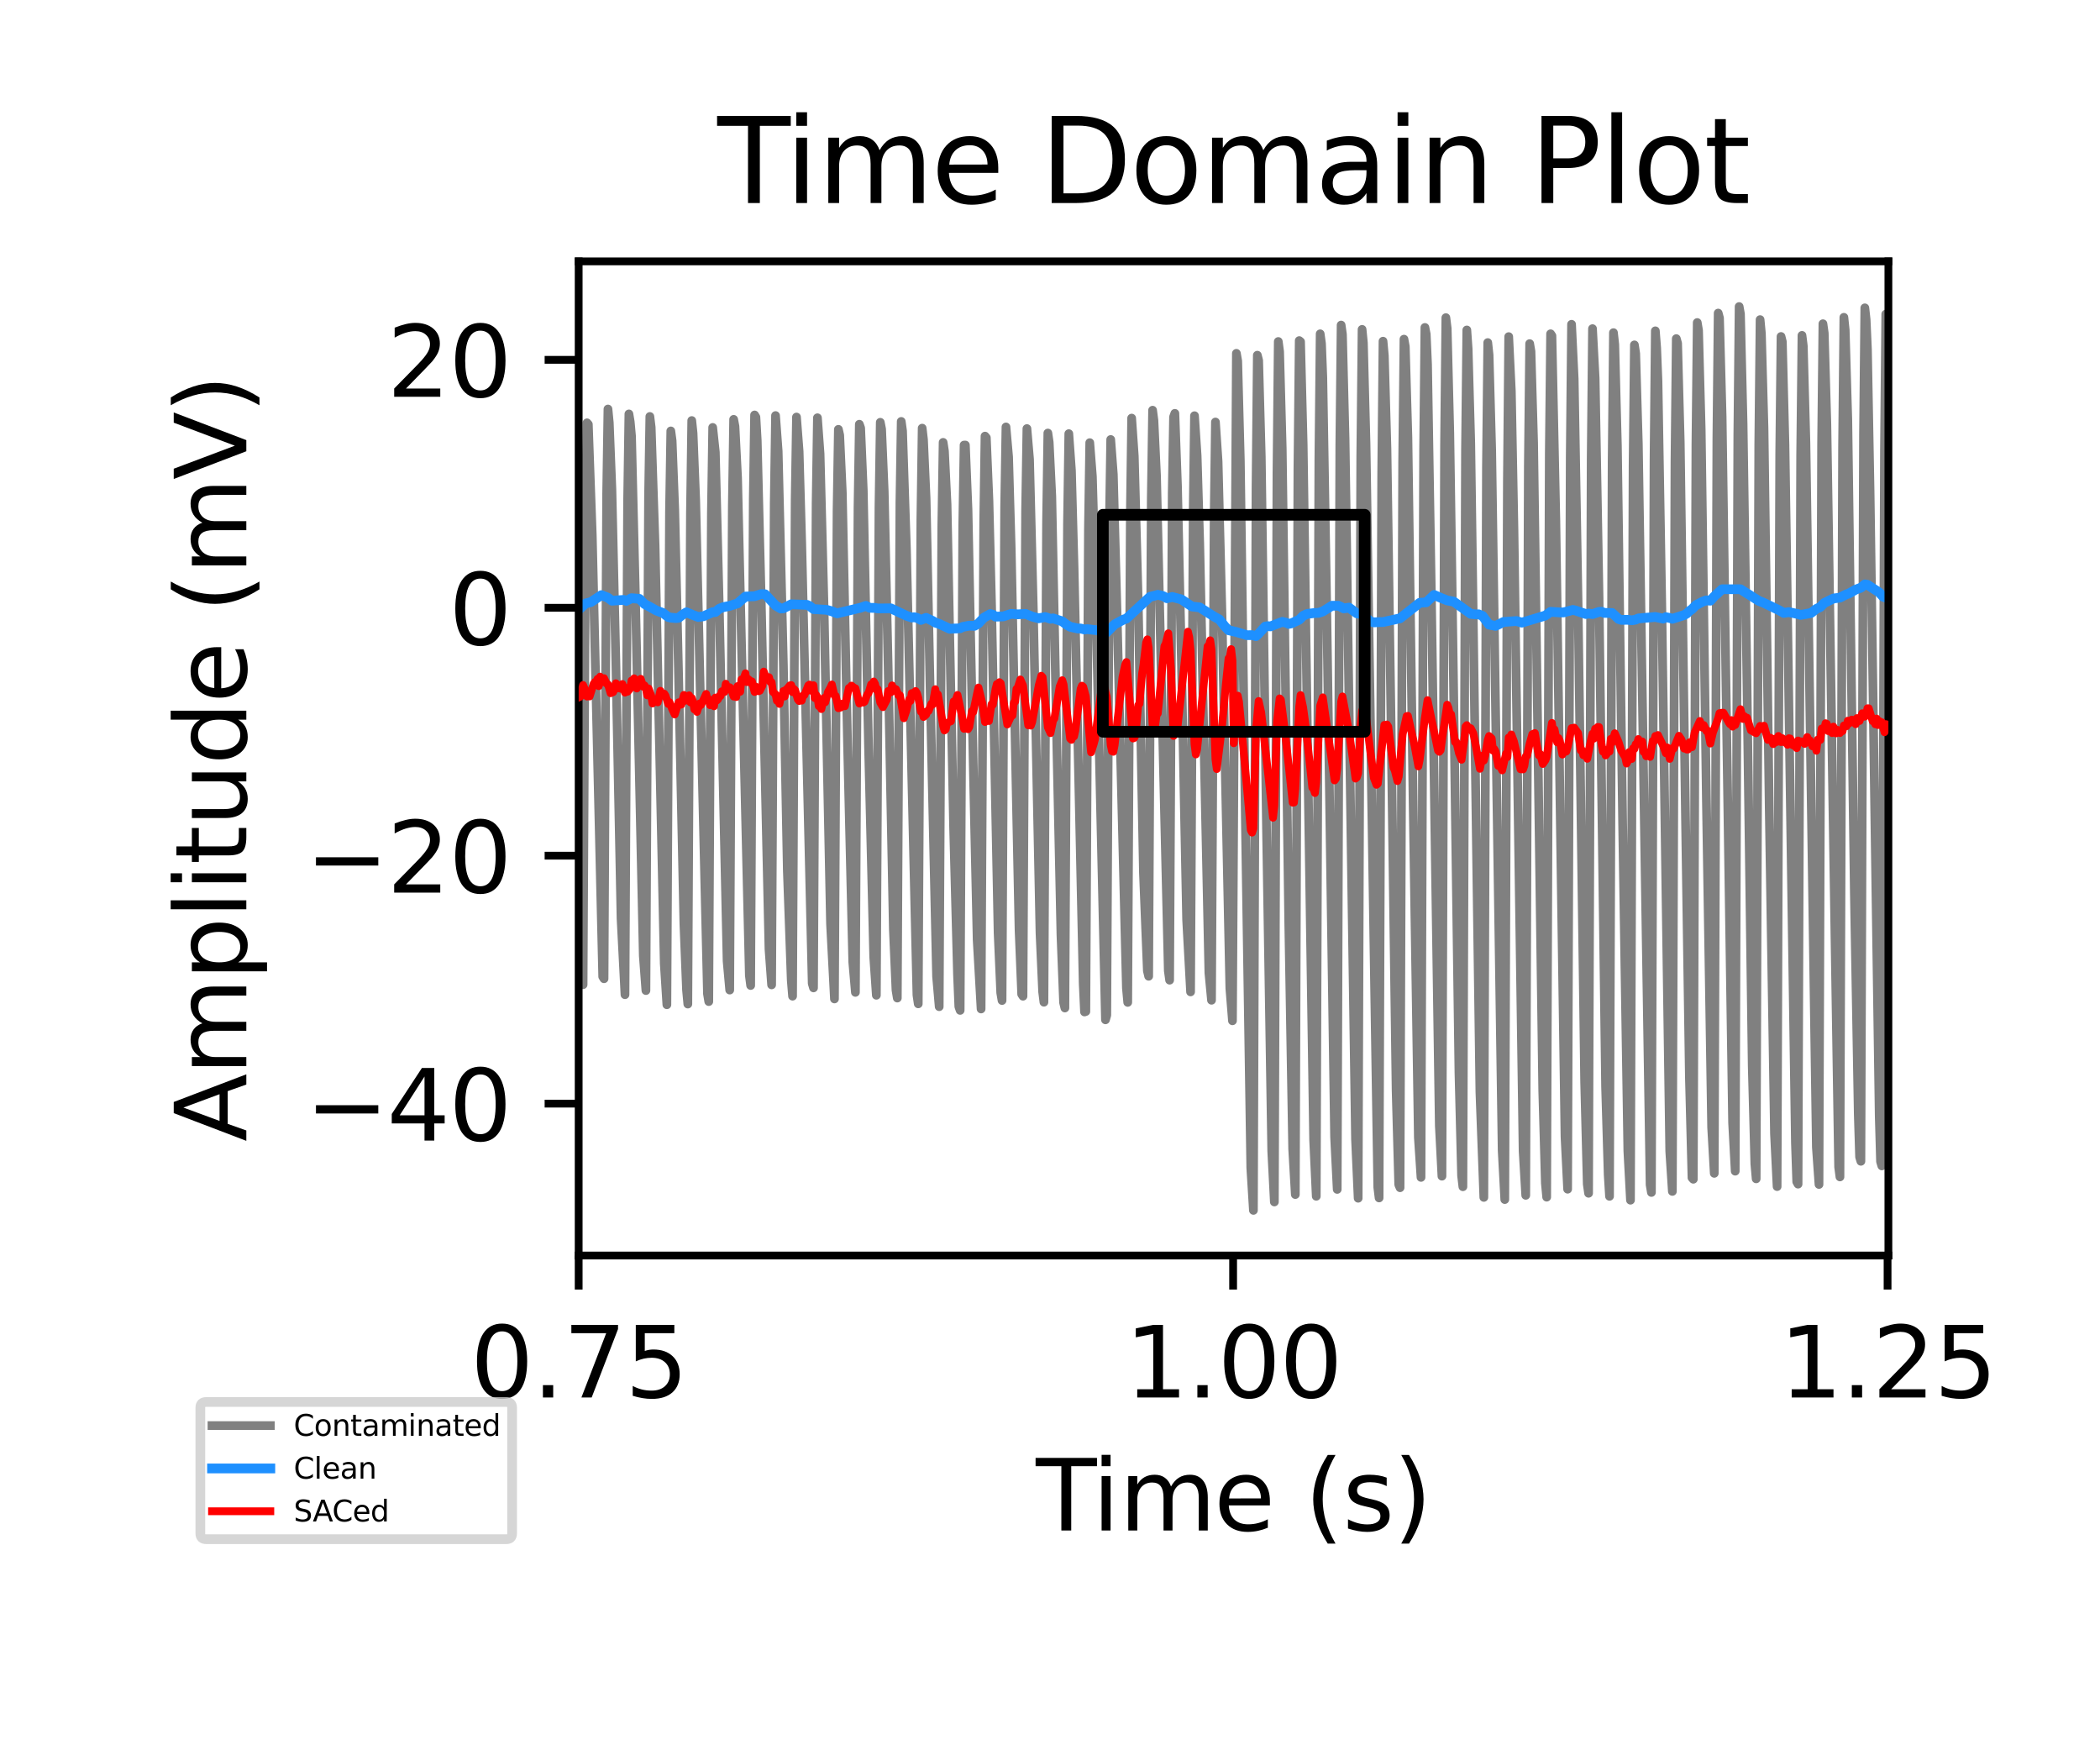 <?xml version="1.0" encoding="utf-8" standalone="no"?>
<!DOCTYPE svg PUBLIC "-//W3C//DTD SVG 1.1//EN"
  "http://www.w3.org/Graphics/SVG/1.1/DTD/svg11.dtd">
<svg xmlns:xlink="http://www.w3.org/1999/xlink" width="216pt" height="180pt" viewBox="0 0 216 180" xmlns="http://www.w3.org/2000/svg" version="1.1">
 <defs>
  <style type="text/css">*{stroke-linejoin: round; stroke-linecap: butt}</style>
 </defs>
 <g id="figure_1">
  <g id="patch_1">
   <path d="M 0 180 
L 216 180 
L 216 0 
L 0 0 
z
" style="fill: #ffffff"/>
  </g>
  <g id="axes_1">
   <g id="patch_2">
    <path d="M 59.52 129.12 
L 194.235 129.12 
L 194.235 26.88 
L 59.52 26.88 
z
" style="fill: #ffffff"/>
   </g>
   <g id="line2d_1">
    <path d="M 59.57 95.345 
L 59.84 101.124 
L 59.974 101.266 
L 60.244 51.905 
L 60.378 43.484 
L 60.513 43.638 
L 60.917 55.003 
L 61.994 100.435 
L 62.129 100.654 
L 62.398 50.832 
L 62.533 42.066 
L 62.668 43.471 
L 62.937 50.304 
L 63.341 67.875 
L 63.88 94.469 
L 64.284 102.293 
L 64.553 51.667 
L 64.688 42.571 
L 64.822 43.376 
L 64.957 44.864 
L 65.361 61.525 
L 66.169 98.293 
L 66.438 101.868 
L 66.708 51.167 
L 66.842 42.831 
L 66.977 43.933 
L 67.381 56.147 
L 68.324 99.086 
L 68.593 103.326 
L 68.862 52.649 
L 68.997 44.319 
L 69.132 45.336 
L 69.401 52.365 
L 69.805 69.809 
L 70.344 95.005 
L 70.613 101.808 
L 70.748 103.257 
L 71.017 52.812 
L 71.152 43.25 
L 71.286 44.543 
L 71.556 51.395 
L 72.768 102.199 
L 72.902 103.001 
L 73.172 52.809 
L 73.306 43.96 
L 73.576 46.505 
L 73.98 62.364 
L 74.788 98.835 
L 75.057 101.817 
L 75.326 52.027 
L 75.461 43.128 
L 75.596 43.844 
L 75.865 49.146 
L 77.077 100.323 
L 77.211 101.348 
L 77.481 51.224 
L 77.615 42.677 
L 77.75 42.899 
L 77.885 45.283 
L 78.289 61.499 
L 79.097 97.608 
L 79.366 101.283 
L 79.635 51.732 
L 79.77 42.738 
L 80.039 46.402 
L 80.578 68.452 
L 80.982 89.459 
L 81.386 100.804 
L 81.521 102.446 
L 81.79 51.349 
L 81.925 42.889 
L 82.194 46.414 
L 82.463 55.936 
L 83.541 101.136 
L 83.675 101.594 
L 83.945 51.71 
L 84.079 42.965 
L 84.349 46.657 
L 84.753 62.272 
L 85.426 95.001 
L 85.83 102.731 
L 86.099 52.496 
L 86.234 44.155 
L 86.369 44.753 
L 86.638 50.661 
L 87.177 76.528 
L 87.715 98.948 
L 87.985 102.054 
L 88.254 52.168 
L 88.389 43.631 
L 88.523 44.015 
L 88.793 50.408 
L 89.331 76.55 
L 89.87 98.424 
L 90.139 102.352 
L 90.409 52.135 
L 90.543 43.431 
L 90.678 44.131 
L 90.947 50.536 
L 91.351 68.524 
L 91.89 95.595 
L 92.159 101.823 
L 92.294 102.64 
L 92.563 51.653 
L 92.698 43.34 
L 92.833 44.316 
L 93.237 56.575 
L 94.314 102.329 
L 94.448 103.234 
L 94.718 53.423 
L 94.852 44.032 
L 94.987 45.211 
L 95.256 51.269 
L 95.66 70.422 
L 96.334 100.424 
L 96.603 103.527 
L 96.872 54.158 
L 97.007 45.495 
L 97.142 46.388 
L 97.411 51.874 
L 98.084 84.998 
L 98.488 100.249 
L 98.623 103.523 
L 98.758 103.907 
L 99.027 54.034 
L 99.162 45.772 
L 99.296 45.771 
L 99.566 52.416 
L 100.104 78.495 
L 100.508 96.641 
L 100.912 103.762 
L 101.182 53.666 
L 101.316 44.851 
L 101.451 45.011 
L 101.72 51.486 
L 101.99 62.391 
L 102.663 95.934 
L 102.932 102.1 
L 103.067 102.892 
L 103.336 52.162 
L 103.471 43.909 
L 103.74 46.986 
L 104.01 56.459 
L 104.818 95.625 
L 105.087 102.244 
L 105.222 102.45 
L 105.491 52.52 
L 105.626 44.076 
L 105.895 47.242 
L 106.299 63.268 
L 106.972 95.929 
L 107.242 101.993 
L 107.376 103.067 
L 107.646 53.717 
L 107.78 44.536 
L 107.915 45.475 
L 108.184 51.048 
L 108.723 77.46 
L 109.127 96.153 
L 109.396 103.1 
L 109.531 103.662 
L 109.8 53.852 
L 109.935 44.599 
L 110.204 48.38 
L 110.474 58.332 
L 111.416 101.169 
L 111.551 104.069 
L 111.686 104.022 
L 111.955 54.349 
L 112.089 45.524 
L 112.359 48.997 
L 112.628 58.389 
L 113.705 104.877 
L 113.84 104.404 
L 114.109 53.89 
L 114.244 45.2 
L 114.513 48.792 
L 114.917 63.891 
L 115.86 101.62 
L 115.995 103.085 
L 116.264 52.947 
L 116.399 43 
L 116.668 46.916 
L 117.072 61.852 
L 117.611 89.727 
L 118.015 99.839 
L 118.149 100.399 
L 118.419 51.29 
L 118.553 42.187 
L 118.688 43.227 
L 118.957 48.973 
L 120.169 99.828 
L 120.304 100.799 
L 120.573 50.644 
L 120.708 42.879 
L 120.843 42.511 
L 121.112 49.982 
L 121.516 67.888 
L 122.055 94.596 
L 122.459 102.005 
L 122.728 52.684 
L 122.863 42.753 
L 123.132 46.87 
L 123.401 55.91 
L 124.344 100.042 
L 124.613 102.865 
L 124.883 53.371 
L 125.017 43.401 
L 125.287 47.439 
L 125.691 63.329 
L 126.499 101.628 
L 126.768 104.977 
L 127.172 36.338 
L 127.307 37.128 
L 127.576 47.346 
L 128.115 85.572 
L 128.653 120.105 
L 128.923 124.473 
L 129.192 50.164 
L 129.326 36.53 
L 129.461 37.065 
L 129.73 46.984 
L 130.269 85.061 
L 130.808 118.368 
L 131.077 123.609 
L 131.346 48.679 
L 131.481 35.121 
L 131.616 36.153 
L 131.885 46.143 
L 132.558 94.876 
L 132.962 118.165 
L 133.232 122.846 
L 133.501 48.241 
L 133.636 35.028 
L 133.77 35.137 
L 134.04 45.742 
L 134.444 73.365 
L 135.117 117.219 
L 135.386 123.024 
L 135.656 47.309 
L 135.79 34.331 
L 135.925 35.327 
L 136.06 38.811 
L 136.464 62.6 
L 137.272 116.921 
L 137.541 122.317 
L 137.81 45.829 
L 137.945 33.43 
L 138.08 34.389 
L 138.349 45.142 
L 138.753 72.204 
L 139.426 117.164 
L 139.696 123.226 
L 139.965 47.071 
L 140.1 33.876 
L 140.234 35.247 
L 140.504 45.632 
L 141.716 122.107 
L 141.85 123.196 
L 142.12 48.678 
L 142.254 35.089 
L 142.389 36.584 
L 142.658 46.16 
L 143.062 73.074 
L 143.601 112.105 
L 143.87 121.827 
L 144.005 122.145 
L 144.274 47.509 
L 144.409 34.881 
L 144.544 35.635 
L 144.813 45.016 
L 145.352 82.61 
L 145.89 116.993 
L 146.16 121.083 
L 146.429 46.388 
L 146.563 33.676 
L 146.698 34.377 
L 146.833 37.502 
L 147.237 61.913 
L 148.045 115.748 
L 148.314 120.958 
L 148.583 45.746 
L 148.718 32.668 
L 148.853 33.768 
L 149.122 44.545 
L 149.526 71.66 
L 150.065 110.33 
L 150.334 120.901 
L 150.469 122.043 
L 150.738 46.258 
L 150.873 33.936 
L 151.007 35.858 
L 151.277 45.605 
L 151.815 83.445 
L 152.219 112.3 
L 152.623 123.14 
L 152.893 47.988 
L 153.027 35.232 
L 153.162 36.511 
L 153.431 46.37 
L 154.509 118.321 
L 154.778 123.361 
L 155.047 49.481 
L 155.182 34.62 
L 155.451 40.228 
L 155.721 54.47 
L 156.663 118.376 
L 156.933 122.926 
L 157.202 47.957 
L 157.337 35.34 
L 157.471 36.128 
L 157.741 45.532 
L 158.145 73.767 
L 158.683 112.159 
L 158.953 121.697 
L 159.087 123.115 
L 159.357 46.63 
L 159.491 34.328 
L 159.626 34.53 
L 160.03 53.522 
L 160.973 116.908 
L 161.242 122.295 
L 161.511 46.99 
L 161.646 33.352 
L 161.915 38.969 
L 162.319 62.215 
L 162.993 111.254 
L 163.262 121.778 
L 163.397 122.715 
L 163.666 47.183 
L 163.801 33.8 
L 164.07 38.867 
L 164.474 61.427 
L 165.147 111.766 
L 165.416 120.845 
L 165.551 123.029 
L 165.82 47.539 
L 165.955 34.211 
L 166.09 35.424 
L 166.359 45.849 
L 166.898 84.55 
L 167.436 118.363 
L 167.706 123.426 
L 167.975 47.923 
L 168.11 35.47 
L 168.244 36.351 
L 168.514 45.687 
L 169.726 121.845 
L 169.86 122.632 
L 170.13 47.242 
L 170.264 34.024 
L 170.399 35.753 
L 170.534 39.199 
L 170.938 63.043 
L 171.746 118.387 
L 172.015 122.524 
L 172.284 47.517 
L 172.419 34.825 
L 172.554 35.306 
L 172.823 45.431 
L 173.362 83.748 
L 173.766 110.727 
L 174.035 121.121 
L 174.17 121.272 
L 174.439 45.644 
L 174.574 33.171 
L 174.708 33.977 
L 174.978 44.17 
L 175.516 82.251 
L 176.055 115.927 
L 176.324 120.665 
L 176.594 45.034 
L 176.728 32.199 
L 176.863 32.702 
L 177.132 42.885 
L 177.536 70.827 
L 178.21 115.448 
L 178.479 120.442 
L 178.748 44.844 
L 178.883 31.527 
L 179.018 32.284 
L 179.287 43.544 
L 179.691 70.391 
L 180.23 109.621 
L 180.499 119.703 
L 180.634 121.23 
L 180.903 45.716 
L 181.038 32.871 
L 181.172 34.295 
L 181.441 44.073 
L 181.98 83.215 
L 182.519 116.583 
L 182.788 122.028 
L 183.057 46.692 
L 183.192 34.606 
L 183.327 35.149 
L 183.596 45.733 
L 184 72.47 
L 184.673 117.503 
L 184.808 121.533 
L 184.943 121.776 
L 185.212 46.91 
L 185.347 34.492 
L 185.481 35.573 
L 185.751 45.52 
L 186.155 72.667 
L 186.828 117.979 
L 187.097 121.808 
L 187.367 45.583 
L 187.501 33.294 
L 187.636 34.258 
L 187.905 43.591 
L 189.117 120.017 
L 189.252 121.034 
L 189.521 46.009 
L 189.656 32.634 
L 189.791 33.931 
L 190.06 43.224 
L 190.733 91.761 
L 191.137 114.558 
L 191.272 118.987 
L 191.407 119.427 
L 191.676 44.61 
L 191.811 31.66 
L 191.945 32.876 
L 192.08 35.932 
L 192.349 50.502 
L 193.292 114.736 
L 193.427 119.457 
L 193.561 119.902 
L 193.831 46.276 
L 193.965 32.304 
L 194.1 33.932 
L 194.1 33.932 
" clip-path="url(#p46c81ee53b)" style="fill: none; stroke: #808080; stroke-width: 0.9; stroke-linecap: square"/>
   </g>
   <g id="matplotlib.axis_1">
    <g id="xtick_1">
     <g id="line2d_2">
      <defs>
       <path id="mfe58474136" d="M 0 0 
L 0 3.5 
" style="stroke: #000000; stroke-width: 0.8"/>
      </defs>
      <g>
       <use xlink:href="#mfe58474136" x="59.52" y="129.12" style="stroke: #000000; stroke-width: 0.8"/>
      </g>
     </g>
     <g id="text_1">
      <!-- 0.75 -->
      <g transform="translate(48.387 143.718) scale(0.1 -0.1)">
       <defs>
        <path id="DejaVuSans-30" d="M 2034 4250 
Q 1547 4250 1301 3770 
Q 1056 3291 1056 2328 
Q 1056 1369 1301 889 
Q 1547 409 2034 409 
Q 2525 409 2770 889 
Q 3016 1369 3016 2328 
Q 3016 3291 2770 3770 
Q 2525 4250 2034 4250 
z
M 2034 4750 
Q 2819 4750 3233 4129 
Q 3647 3509 3647 2328 
Q 3647 1150 3233 529 
Q 2819 -91 2034 -91 
Q 1250 -91 836 529 
Q 422 1150 422 2328 
Q 422 3509 836 4129 
Q 1250 4750 2034 4750 
z
" transform="scale(0.016)"/>
        <path id="DejaVuSans-2e" d="M 684 794 
L 1344 794 
L 1344 0 
L 684 0 
L 684 794 
z
" transform="scale(0.016)"/>
        <path id="DejaVuSans-37" d="M 525 4666 
L 3525 4666 
L 3525 4397 
L 1831 0 
L 1172 0 
L 2766 4134 
L 525 4134 
L 525 4666 
z
" transform="scale(0.016)"/>
        <path id="DejaVuSans-35" d="M 691 4666 
L 3169 4666 
L 3169 4134 
L 1269 4134 
L 1269 2991 
Q 1406 3038 1543 3061 
Q 1681 3084 1819 3084 
Q 2600 3084 3056 2656 
Q 3513 2228 3513 1497 
Q 3513 744 3044 326 
Q 2575 -91 1722 -91 
Q 1428 -91 1123 -41 
Q 819 9 494 109 
L 494 744 
Q 775 591 1075 516 
Q 1375 441 1709 441 
Q 2250 441 2565 725 
Q 2881 1009 2881 1497 
Q 2881 1984 2565 2268 
Q 2250 2553 1709 2553 
Q 1456 2553 1204 2497 
Q 953 2441 691 2322 
L 691 4666 
z
" transform="scale(0.016)"/>
       </defs>
       <use xlink:href="#DejaVuSans-30"/>
       <use xlink:href="#DejaVuSans-2e" x="63.623"/>
       <use xlink:href="#DejaVuSans-37" x="95.41"/>
       <use xlink:href="#DejaVuSans-35" x="159.033"/>
      </g>
     </g>
    </g>
    <g id="xtick_2">
     <g id="line2d_3">
      <g>
       <use xlink:href="#mfe58474136" x="126.835" y="129.12" style="stroke: #000000; stroke-width: 0.8"/>
      </g>
     </g>
     <g id="text_2">
      <!-- 1.00 -->
      <g transform="translate(115.702 143.718) scale(0.1 -0.1)">
       <defs>
        <path id="DejaVuSans-31" d="M 794 531 
L 1825 531 
L 1825 4091 
L 703 3866 
L 703 4441 
L 1819 4666 
L 2450 4666 
L 2450 531 
L 3481 531 
L 3481 0 
L 794 0 
L 794 531 
z
" transform="scale(0.016)"/>
       </defs>
       <use xlink:href="#DejaVuSans-31"/>
       <use xlink:href="#DejaVuSans-2e" x="63.623"/>
       <use xlink:href="#DejaVuSans-30" x="95.41"/>
       <use xlink:href="#DejaVuSans-30" x="159.033"/>
      </g>
     </g>
    </g>
    <g id="xtick_3">
     <g id="line2d_4">
      <g>
       <use xlink:href="#mfe58474136" x="194.15" y="129.12" style="stroke: #000000; stroke-width: 0.8"/>
      </g>
     </g>
     <g id="text_3">
      <!-- 1.25 -->
      <g transform="translate(183.018 143.718) scale(0.1 -0.1)">
       <defs>
        <path id="DejaVuSans-32" d="M 1228 531 
L 3431 531 
L 3431 0 
L 469 0 
L 469 531 
Q 828 903 1448 1529 
Q 2069 2156 2228 2338 
Q 2531 2678 2651 2914 
Q 2772 3150 2772 3378 
Q 2772 3750 2511 3984 
Q 2250 4219 1831 4219 
Q 1534 4219 1204 4116 
Q 875 4013 500 3803 
L 500 4441 
Q 881 4594 1212 4672 
Q 1544 4750 1819 4750 
Q 2544 4750 2975 4387 
Q 3406 4025 3406 3419 
Q 3406 3131 3298 2873 
Q 3191 2616 2906 2266 
Q 2828 2175 2409 1742 
Q 1991 1309 1228 531 
z
" transform="scale(0.016)"/>
       </defs>
       <use xlink:href="#DejaVuSans-31"/>
       <use xlink:href="#DejaVuSans-2e" x="63.623"/>
       <use xlink:href="#DejaVuSans-32" x="95.41"/>
       <use xlink:href="#DejaVuSans-35" x="159.033"/>
      </g>
     </g>
    </g>
    <g id="text_4">
     <!-- Time (s) -->
     <g transform="translate(106.548 157.397) scale(0.1 -0.1)">
      <defs>
       <path id="DejaVuSans-54" d="M -19 4666 
L 3928 4666 
L 3928 4134 
L 2272 4134 
L 2272 0 
L 1638 0 
L 1638 4134 
L -19 4134 
L -19 4666 
z
" transform="scale(0.016)"/>
       <path id="DejaVuSans-69" d="M 603 3500 
L 1178 3500 
L 1178 0 
L 603 0 
L 603 3500 
z
M 603 4863 
L 1178 4863 
L 1178 4134 
L 603 4134 
L 603 4863 
z
" transform="scale(0.016)"/>
       <path id="DejaVuSans-6d" d="M 3328 2828 
Q 3544 3216 3844 3400 
Q 4144 3584 4550 3584 
Q 5097 3584 5394 3201 
Q 5691 2819 5691 2113 
L 5691 0 
L 5113 0 
L 5113 2094 
Q 5113 2597 4934 2840 
Q 4756 3084 4391 3084 
Q 3944 3084 3684 2787 
Q 3425 2491 3425 1978 
L 3425 0 
L 2847 0 
L 2847 2094 
Q 2847 2600 2669 2842 
Q 2491 3084 2119 3084 
Q 1678 3084 1418 2786 
Q 1159 2488 1159 1978 
L 1159 0 
L 581 0 
L 581 3500 
L 1159 3500 
L 1159 2956 
Q 1356 3278 1631 3431 
Q 1906 3584 2284 3584 
Q 2666 3584 2933 3390 
Q 3200 3197 3328 2828 
z
" transform="scale(0.016)"/>
       <path id="DejaVuSans-65" d="M 3597 1894 
L 3597 1613 
L 953 1613 
Q 991 1019 1311 708 
Q 1631 397 2203 397 
Q 2534 397 2845 478 
Q 3156 559 3463 722 
L 3463 178 
Q 3153 47 2828 -22 
Q 2503 -91 2169 -91 
Q 1331 -91 842 396 
Q 353 884 353 1716 
Q 353 2575 817 3079 
Q 1281 3584 2069 3584 
Q 2775 3584 3186 3129 
Q 3597 2675 3597 1894 
z
M 3022 2063 
Q 3016 2534 2758 2815 
Q 2500 3097 2075 3097 
Q 1594 3097 1305 2825 
Q 1016 2553 972 2059 
L 3022 2063 
z
" transform="scale(0.016)"/>
       <path id="DejaVuSans-20" transform="scale(0.016)"/>
       <path id="DejaVuSans-28" d="M 1984 4856 
Q 1566 4138 1362 3434 
Q 1159 2731 1159 2009 
Q 1159 1288 1364 580 
Q 1569 -128 1984 -844 
L 1484 -844 
Q 1016 -109 783 600 
Q 550 1309 550 2009 
Q 550 2706 781 3412 
Q 1013 4119 1484 4856 
L 1984 4856 
z
" transform="scale(0.016)"/>
       <path id="DejaVuSans-73" d="M 2834 3397 
L 2834 2853 
Q 2591 2978 2328 3040 
Q 2066 3103 1784 3103 
Q 1356 3103 1142 2972 
Q 928 2841 928 2578 
Q 928 2378 1081 2264 
Q 1234 2150 1697 2047 
L 1894 2003 
Q 2506 1872 2764 1633 
Q 3022 1394 3022 966 
Q 3022 478 2636 193 
Q 2250 -91 1575 -91 
Q 1294 -91 989 -36 
Q 684 19 347 128 
L 347 722 
Q 666 556 975 473 
Q 1284 391 1588 391 
Q 1994 391 2212 530 
Q 2431 669 2431 922 
Q 2431 1156 2273 1281 
Q 2116 1406 1581 1522 
L 1381 1569 
Q 847 1681 609 1914 
Q 372 2147 372 2553 
Q 372 3047 722 3315 
Q 1072 3584 1716 3584 
Q 2034 3584 2315 3537 
Q 2597 3491 2834 3397 
z
" transform="scale(0.016)"/>
       <path id="DejaVuSans-29" d="M 513 4856 
L 1013 4856 
Q 1481 4119 1714 3412 
Q 1947 2706 1947 2009 
Q 1947 1309 1714 600 
Q 1481 -109 1013 -844 
L 513 -844 
Q 928 -128 1133 580 
Q 1338 1288 1338 2009 
Q 1338 2731 1133 3434 
Q 928 4138 513 4856 
z
" transform="scale(0.016)"/>
      </defs>
      <use xlink:href="#DejaVuSans-54"/>
      <use xlink:href="#DejaVuSans-69" x="57.959"/>
      <use xlink:href="#DejaVuSans-6d" x="85.742"/>
      <use xlink:href="#DejaVuSans-65" x="183.154"/>
      <use xlink:href="#DejaVuSans-20" x="244.678"/>
      <use xlink:href="#DejaVuSans-28" x="276.465"/>
      <use xlink:href="#DejaVuSans-73" x="315.479"/>
      <use xlink:href="#DejaVuSans-29" x="367.578"/>
     </g>
    </g>
   </g>
   <g id="matplotlib.axis_2">
    <g id="ytick_1">
     <g id="line2d_5">
      <defs>
       <path id="m1650f9726c" d="M 0 0 
L -3.5 0 
" style="stroke: #000000; stroke-width: 0.8"/>
      </defs>
      <g>
       <use xlink:href="#m1650f9726c" x="59.52" y="113.497" style="stroke: #000000; stroke-width: 0.8"/>
      </g>
     </g>
     <g id="text_5">
      <!-- −40 -->
      <g transform="translate(31.415 117.296) scale(0.1 -0.1)">
       <defs>
        <path id="DejaVuSans-2212" d="M 678 2272 
L 4684 2272 
L 4684 1741 
L 678 1741 
L 678 2272 
z
" transform="scale(0.016)"/>
        <path id="DejaVuSans-34" d="M 2419 4116 
L 825 1625 
L 2419 1625 
L 2419 4116 
z
M 2253 4666 
L 3047 4666 
L 3047 1625 
L 3713 1625 
L 3713 1100 
L 3047 1100 
L 3047 0 
L 2419 0 
L 2419 1100 
L 313 1100 
L 313 1709 
L 2253 4666 
z
" transform="scale(0.016)"/>
       </defs>
       <use xlink:href="#DejaVuSans-2212"/>
       <use xlink:href="#DejaVuSans-34" x="83.789"/>
       <use xlink:href="#DejaVuSans-30" x="147.412"/>
      </g>
     </g>
    </g>
    <g id="ytick_2">
     <g id="line2d_6">
      <g>
       <use xlink:href="#m1650f9726c" x="59.52" y="88" style="stroke: #000000; stroke-width: 0.8"/>
      </g>
     </g>
     <g id="text_6">
      <!-- −20 -->
      <g transform="translate(31.415 91.799) scale(0.1 -0.1)">
       <use xlink:href="#DejaVuSans-2212"/>
       <use xlink:href="#DejaVuSans-32" x="83.789"/>
       <use xlink:href="#DejaVuSans-30" x="147.412"/>
      </g>
     </g>
    </g>
    <g id="ytick_3">
     <g id="line2d_7">
      <g>
       <use xlink:href="#m1650f9726c" x="59.52" y="62.503" style="stroke: #000000; stroke-width: 0.8"/>
      </g>
     </g>
     <g id="text_7">
      <!-- 0 -->
      <g transform="translate(46.157 66.302) scale(0.1 -0.1)">
       <use xlink:href="#DejaVuSans-30"/>
      </g>
     </g>
    </g>
    <g id="ytick_4">
     <g id="line2d_8">
      <g>
       <use xlink:href="#m1650f9726c" x="59.52" y="37.006" style="stroke: #000000; stroke-width: 0.8"/>
      </g>
     </g>
     <g id="text_8">
      <!-- 20 -->
      <g transform="translate(39.795 40.805) scale(0.1 -0.1)">
       <use xlink:href="#DejaVuSans-32"/>
       <use xlink:href="#DejaVuSans-30" x="63.623"/>
      </g>
     </g>
    </g>
    <g id="text_9">
     <!-- Amplitude (mV) -->
     <g transform="translate(25.336 117.404) rotate(-90) scale(0.1 -0.1)">
      <defs>
       <path id="DejaVuSans-41" d="M 2188 4044 
L 1331 1722 
L 3047 1722 
L 2188 4044 
z
M 1831 4666 
L 2547 4666 
L 4325 0 
L 3669 0 
L 3244 1197 
L 1141 1197 
L 716 0 
L 50 0 
L 1831 4666 
z
" transform="scale(0.016)"/>
       <path id="DejaVuSans-70" d="M 1159 525 
L 1159 -1331 
L 581 -1331 
L 581 3500 
L 1159 3500 
L 1159 2969 
Q 1341 3281 1617 3432 
Q 1894 3584 2278 3584 
Q 2916 3584 3314 3078 
Q 3713 2572 3713 1747 
Q 3713 922 3314 415 
Q 2916 -91 2278 -91 
Q 1894 -91 1617 61 
Q 1341 213 1159 525 
z
M 3116 1747 
Q 3116 2381 2855 2742 
Q 2594 3103 2138 3103 
Q 1681 3103 1420 2742 
Q 1159 2381 1159 1747 
Q 1159 1113 1420 752 
Q 1681 391 2138 391 
Q 2594 391 2855 752 
Q 3116 1113 3116 1747 
z
" transform="scale(0.016)"/>
       <path id="DejaVuSans-6c" d="M 603 4863 
L 1178 4863 
L 1178 0 
L 603 0 
L 603 4863 
z
" transform="scale(0.016)"/>
       <path id="DejaVuSans-74" d="M 1172 4494 
L 1172 3500 
L 2356 3500 
L 2356 3053 
L 1172 3053 
L 1172 1153 
Q 1172 725 1289 603 
Q 1406 481 1766 481 
L 2356 481 
L 2356 0 
L 1766 0 
Q 1100 0 847 248 
Q 594 497 594 1153 
L 594 3053 
L 172 3053 
L 172 3500 
L 594 3500 
L 594 4494 
L 1172 4494 
z
" transform="scale(0.016)"/>
       <path id="DejaVuSans-75" d="M 544 1381 
L 544 3500 
L 1119 3500 
L 1119 1403 
Q 1119 906 1312 657 
Q 1506 409 1894 409 
Q 2359 409 2629 706 
Q 2900 1003 2900 1516 
L 2900 3500 
L 3475 3500 
L 3475 0 
L 2900 0 
L 2900 538 
Q 2691 219 2414 64 
Q 2138 -91 1772 -91 
Q 1169 -91 856 284 
Q 544 659 544 1381 
z
M 1991 3584 
L 1991 3584 
z
" transform="scale(0.016)"/>
       <path id="DejaVuSans-64" d="M 2906 2969 
L 2906 4863 
L 3481 4863 
L 3481 0 
L 2906 0 
L 2906 525 
Q 2725 213 2448 61 
Q 2172 -91 1784 -91 
Q 1150 -91 751 415 
Q 353 922 353 1747 
Q 353 2572 751 3078 
Q 1150 3584 1784 3584 
Q 2172 3584 2448 3432 
Q 2725 3281 2906 2969 
z
M 947 1747 
Q 947 1113 1208 752 
Q 1469 391 1925 391 
Q 2381 391 2643 752 
Q 2906 1113 2906 1747 
Q 2906 2381 2643 2742 
Q 2381 3103 1925 3103 
Q 1469 3103 1208 2742 
Q 947 2381 947 1747 
z
" transform="scale(0.016)"/>
       <path id="DejaVuSans-56" d="M 1831 0 
L 50 4666 
L 709 4666 
L 2188 738 
L 3669 4666 
L 4325 4666 
L 2547 0 
L 1831 0 
z
" transform="scale(0.016)"/>
      </defs>
      <use xlink:href="#DejaVuSans-41"/>
      <use xlink:href="#DejaVuSans-6d" x="68.408"/>
      <use xlink:href="#DejaVuSans-70" x="165.82"/>
      <use xlink:href="#DejaVuSans-6c" x="229.297"/>
      <use xlink:href="#DejaVuSans-69" x="257.08"/>
      <use xlink:href="#DejaVuSans-74" x="284.863"/>
      <use xlink:href="#DejaVuSans-75" x="324.072"/>
      <use xlink:href="#DejaVuSans-64" x="387.451"/>
      <use xlink:href="#DejaVuSans-65" x="450.928"/>
      <use xlink:href="#DejaVuSans-20" x="512.451"/>
      <use xlink:href="#DejaVuSans-28" x="544.238"/>
      <use xlink:href="#DejaVuSans-6d" x="583.252"/>
      <use xlink:href="#DejaVuSans-56" x="680.664"/>
      <use xlink:href="#DejaVuSans-29" x="749.072"/>
     </g>
    </g>
   </g>
   <g id="line2d_9">
    <path d="M 59.57 62.665 
L 60.244 62.056 
L 60.782 61.918 
L 61.86 61.203 
L 62.533 61.469 
L 62.937 61.78 
L 64.149 61.692 
L 64.418 61.794 
L 64.957 61.52 
L 65.765 61.587 
L 66.304 62.125 
L 66.708 62.336 
L 67.516 62.79 
L 68.189 63.04 
L 68.728 63.451 
L 68.997 63.519 
L 69.536 63.565 
L 69.805 63.533 
L 70.209 63.215 
L 70.613 62.968 
L 71.286 63.256 
L 71.825 63.456 
L 72.364 63.374 
L 73.306 62.956 
L 73.576 62.946 
L 73.98 62.608 
L 74.384 62.445 
L 75.057 62.308 
L 75.865 62.05 
L 76.673 61.351 
L 77.615 61.317 
L 78.289 61.102 
L 78.693 61.115 
L 79.77 62.266 
L 80.309 62.582 
L 80.578 62.56 
L 81.386 62.146 
L 83.002 62.205 
L 83.271 62.323 
L 83.675 62.638 
L 85.022 62.715 
L 85.561 62.867 
L 86.099 63.078 
L 88.523 62.497 
L 89.062 62.308 
L 89.466 62.507 
L 90.005 62.518 
L 90.274 62.574 
L 91.621 62.56 
L 93.237 63.325 
L 93.775 63.505 
L 94.045 63.475 
L 94.314 63.542 
L 94.718 63.755 
L 95.256 63.54 
L 95.93 63.859 
L 96.199 64.03 
L 96.603 64.161 
L 97.68 64.664 
L 98.084 64.642 
L 98.488 64.629 
L 98.758 64.608 
L 99.027 64.469 
L 99.7 64.344 
L 100.239 64.358 
L 100.643 64.116 
L 101.182 63.536 
L 101.855 63.149 
L 102.124 63.217 
L 102.394 63.419 
L 103.202 63.391 
L 104.01 63.127 
L 104.683 63.178 
L 105.491 63.134 
L 106.164 63.413 
L 106.838 63.588 
L 107.511 63.458 
L 108.05 63.636 
L 108.319 63.597 
L 109.262 63.902 
L 109.666 64.215 
L 110.07 64.457 
L 110.878 64.641 
L 111.147 64.634 
L 111.551 64.738 
L 111.82 64.701 
L 113.032 64.836 
L 113.436 65.074 
L 113.84 65.028 
L 114.109 64.758 
L 114.648 64.211 
L 115.591 63.703 
L 115.86 63.618 
L 118.284 61.378 
L 118.823 61.248 
L 119.092 61.17 
L 119.631 61.303 
L 120.035 61.526 
L 120.573 61.394 
L 121.516 61.643 
L 122.593 62.371 
L 123.401 62.466 
L 123.805 62.726 
L 124.883 63.412 
L 125.421 63.706 
L 125.96 64.388 
L 126.364 64.814 
L 127.172 64.997 
L 128.249 65.323 
L 128.788 65.316 
L 129.192 65.419 
L 129.461 65.169 
L 130.134 64.436 
L 130.404 64.392 
L 130.673 64.419 
L 131.885 63.952 
L 132.289 64.041 
L 132.558 64.165 
L 132.828 64.106 
L 133.366 63.861 
L 133.636 63.736 
L 134.04 63.331 
L 134.444 63.137 
L 135.117 63.053 
L 135.656 63.02 
L 136.06 62.883 
L 137.002 62.293 
L 137.676 62.298 
L 137.945 62.423 
L 138.214 62.57 
L 138.753 62.487 
L 139.561 63.077 
L 140.1 63.165 
L 140.504 63.506 
L 140.908 63.887 
L 141.312 64.006 
L 141.716 63.982 
L 142.254 63.971 
L 143.332 63.737 
L 144.005 63.588 
L 144.948 62.845 
L 146.025 61.992 
L 146.698 61.942 
L 147.506 61.185 
L 148.179 61.478 
L 148.853 61.749 
L 149.526 61.871 
L 151.277 63.13 
L 151.815 63.184 
L 152.085 63.176 
L 152.489 63.339 
L 153.162 64.237 
L 153.835 64.364 
L 154.105 64.233 
L 154.643 63.966 
L 155.99 63.867 
L 156.529 64.033 
L 158.953 63.303 
L 159.491 62.917 
L 160.434 62.98 
L 160.838 62.979 
L 161.781 62.725 
L 162.05 62.787 
L 163.127 63.149 
L 163.397 63.099 
L 163.801 63.154 
L 164.474 62.926 
L 164.743 62.916 
L 165.012 63.032 
L 165.82 63.044 
L 166.494 63.664 
L 166.763 63.748 
L 167.436 63.742 
L 167.84 63.795 
L 168.244 63.721 
L 168.514 63.602 
L 170.264 63.449 
L 171.072 63.621 
L 171.342 63.469 
L 171.746 63.554 
L 172.015 63.638 
L 173.227 63.252 
L 173.496 63.097 
L 173.766 62.842 
L 174.035 62.645 
L 174.439 62.235 
L 175.112 61.884 
L 175.516 61.742 
L 175.92 61.775 
L 176.324 61.333 
L 177.132 60.598 
L 179.018 60.597 
L 180.903 61.79 
L 181.307 61.945 
L 182.923 62.725 
L 183.327 62.943 
L 183.461 63.033 
L 184 62.95 
L 184.673 63.095 
L 184.943 63.15 
L 185.212 63.235 
L 185.751 63.142 
L 186.289 63.034 
L 186.828 62.619 
L 187.232 62.428 
L 187.636 62.015 
L 188.579 61.55 
L 189.252 61.462 
L 189.791 61.179 
L 190.195 61.02 
L 190.868 60.64 
L 191.407 60.439 
L 191.811 60.1 
L 192.08 60.141 
L 193.292 60.928 
L 193.696 61.37 
L 194.1 61.488 
L 194.1 61.488 
" clip-path="url(#p46c81ee53b)" style="fill: none; stroke: #1e90ff; stroke-linecap: square"/>
   </g>
   <g id="patch_3">
    <path d="M 59.52 129.12 
L 59.52 26.88 
" style="fill: none; stroke: #000000; stroke-width: 0.8; stroke-linejoin: miter; stroke-linecap: square"/>
   </g>
   <g id="patch_4">
    <path d="M 194.235 129.12 
L 194.235 26.88 
" style="fill: none; stroke: #000000; stroke-width: 0.8; stroke-linejoin: miter; stroke-linecap: square"/>
   </g>
   <g id="patch_5">
    <path d="M 59.52 129.12 
L 194.235 129.12 
" style="fill: none; stroke: #000000; stroke-width: 0.8; stroke-linejoin: miter; stroke-linecap: square"/>
   </g>
   <g id="patch_6">
    <path d="M 59.52 26.88 
L 194.235 26.88 
" style="fill: none; stroke: #000000; stroke-width: 0.8; stroke-linejoin: miter; stroke-linecap: square"/>
   </g>
   <g id="line2d_10">
    <path d="M 59.57 71.704 
L 59.705 71.645 
L 59.974 70.446 
L 60.109 70.76 
L 60.378 71.634 
L 60.513 71.195 
L 60.648 71.625 
L 61.052 70.329 
L 61.186 70.136 
L 61.321 70.368 
L 61.456 69.818 
L 61.59 70.564 
L 61.725 69.584 
L 61.86 69.732 
L 61.994 70.148 
L 62.129 69.745 
L 62.398 70.32 
L 62.533 70.379 
L 62.802 71.293 
L 63.072 71.176 
L 63.206 70.897 
L 63.341 70.263 
L 63.61 70.796 
L 63.745 70.583 
L 63.88 70.845 
L 64.014 70.343 
L 64.284 71.231 
L 64.418 70.747 
L 64.553 71.139 
L 64.822 70.813 
L 64.957 69.99 
L 65.092 70.408 
L 65.226 69.758 
L 65.496 70.805 
L 65.765 70.016 
L 65.9 69.811 
L 66.169 70.631 
L 66.304 70.487 
L 66.438 70.819 
L 66.573 71.512 
L 66.708 70.797 
L 66.977 71.53 
L 67.112 72.348 
L 67.381 71.932 
L 67.516 71.934 
L 67.65 72.231 
L 67.92 71.04 
L 68.054 71.546 
L 68.324 71.337 
L 68.458 71.548 
L 68.728 72.401 
L 68.862 72.21 
L 69.132 72.916 
L 69.401 73.481 
L 69.805 72.225 
L 69.94 72.301 
L 70.074 72.466 
L 70.344 71.465 
L 70.478 72.071 
L 70.613 71.697 
L 70.748 72.023 
L 70.882 71.506 
L 71.017 72.238 
L 71.152 71.783 
L 71.286 72.142 
L 71.421 72.961 
L 71.556 72.684 
L 71.69 73.215 
L 71.96 72.343 
L 72.094 72.512 
L 72.633 71.36 
L 72.768 71.911 
L 72.902 71.898 
L 73.037 72.524 
L 73.172 72.311 
L 73.441 72.636 
L 73.576 71.74 
L 73.71 72.057 
L 73.845 71.929 
L 73.98 71.579 
L 74.114 71.587 
L 74.249 71.087 
L 74.518 71.165 
L 74.653 70.315 
L 74.788 70.902 
L 75.057 70.674 
L 75.192 70.795 
L 75.461 71.635 
L 75.596 71.51 
L 75.73 71.687 
L 75.865 70.554 
L 76.134 71.145 
L 76.269 69.862 
L 76.404 70.07 
L 76.673 69.241 
L 76.808 70.149 
L 76.942 69.819 
L 77.077 69.934 
L 77.211 70.222 
L 77.346 70.075 
L 77.615 71.163 
L 77.75 70.618 
L 77.885 70.68 
L 78.019 71.087 
L 78.154 71.038 
L 78.423 70.51 
L 78.558 69.066 
L 78.827 69.821 
L 79.097 69.641 
L 79.231 70.147 
L 79.366 70.158 
L 79.501 71.157 
L 79.77 71.404 
L 79.905 72.07 
L 80.039 72.035 
L 80.174 72.394 
L 80.309 71.748 
L 80.443 71.681 
L 80.578 71.06 
L 80.713 71.632 
L 80.847 70.917 
L 80.982 70.806 
L 81.251 70.48 
L 81.386 70.453 
L 81.521 71.186 
L 81.655 70.843 
L 81.79 70.99 
L 82.059 71.935 
L 82.194 72.095 
L 82.329 71.891 
L 82.463 72.057 
L 82.598 71.531 
L 82.733 71.501 
L 83.137 70.483 
L 83.271 70.4 
L 83.406 71.034 
L 83.675 70.471 
L 83.81 71.796 
L 83.945 71.465 
L 84.079 71.684 
L 84.214 72.62 
L 84.349 72.394 
L 84.483 72.922 
L 84.753 71.781 
L 84.887 72.223 
L 85.157 71.175 
L 85.426 70.693 
L 85.561 70.391 
L 85.83 71.523 
L 85.965 71.566 
L 86.234 72.836 
L 86.503 72.752 
L 86.638 72.362 
L 86.773 72.419 
L 86.907 72.63 
L 87.311 70.748 
L 87.446 70.735 
L 87.581 70.508 
L 87.85 70.73 
L 87.985 70.778 
L 88.389 72.354 
L 88.658 72.174 
L 88.793 72.253 
L 88.927 72.172 
L 89.197 71.43 
L 89.331 71.292 
L 89.601 70.376 
L 89.735 70.383 
L 89.87 70.086 
L 90.005 70.336 
L 90.139 70.943 
L 90.274 70.868 
L 90.543 72.26 
L 90.813 72.726 
L 91.217 71.956 
L 91.351 71.064 
L 91.621 71.205 
L 91.755 70.487 
L 91.89 70.882 
L 92.025 70.817 
L 92.159 70.877 
L 92.429 71.519 
L 92.563 71.499 
L 92.967 73.866 
L 93.237 73.052 
L 93.506 71.948 
L 93.641 72.097 
L 93.775 71.28 
L 93.91 71.358 
L 94.179 71.066 
L 94.314 71.289 
L 94.448 71.74 
L 94.718 73.197 
L 94.852 73.157 
L 94.987 73.736 
L 95.256 73.499 
L 95.391 73.115 
L 95.526 73.107 
L 95.795 72.371 
L 95.93 72.447 
L 96.199 70.878 
L 96.334 71.609 
L 96.468 71.411 
L 96.738 72.926 
L 97.007 74.649 
L 97.142 75.121 
L 97.276 75 
L 97.411 74.341 
L 97.815 74.178 
L 98.084 72.136 
L 98.219 72.221 
L 98.488 71.467 
L 99.027 74.039 
L 99.162 74.955 
L 99.296 74.737 
L 99.566 74.993 
L 99.7 74.773 
L 99.97 73.126 
L 100.104 73.222 
L 100.508 71.276 
L 100.643 70.706 
L 101.047 72.344 
L 101.316 74.254 
L 101.451 74.09 
L 101.72 74.151 
L 101.99 72.413 
L 102.124 72.481 
L 102.394 70.873 
L 102.528 70.343 
L 102.663 70.42 
L 102.798 70.155 
L 102.932 70.267 
L 103.606 74.509 
L 104.01 73.623 
L 104.144 73.586 
L 104.279 72.253 
L 104.414 72.16 
L 104.548 70.843 
L 104.683 70.714 
L 104.952 69.875 
L 105.222 70.495 
L 105.76 74.598 
L 105.895 74.538 
L 106.03 74.624 
L 106.164 74.267 
L 106.838 70.49 
L 107.107 69.495 
L 107.242 69.645 
L 107.78 74.808 
L 108.05 75.396 
L 108.319 74.087 
L 108.454 73.89 
L 108.992 70.611 
L 109.262 69.952 
L 109.396 70.394 
L 110.07 75.966 
L 110.204 76.087 
L 110.339 75.76 
L 110.474 75.738 
L 110.608 75.142 
L 111.147 70.851 
L 111.282 70.516 
L 111.416 70.622 
L 111.686 71.617 
L 112.224 77.375 
L 112.493 76.525 
L 112.628 76.025 
L 113.301 70.761 
L 113.436 70.103 
L 113.84 71.64 
L 114.244 76.622 
L 114.379 77.267 
L 114.513 77.314 
L 114.648 76.635 
L 115.456 69.638 
L 115.725 68.381 
L 115.86 68.083 
L 116.533 75.945 
L 116.668 75.893 
L 116.803 75.615 
L 117.072 72.524 
L 117.207 72.373 
L 117.476 69.233 
L 117.611 68.393 
L 117.88 66.095 
L 118.015 65.749 
L 118.149 66.621 
L 118.553 74.506 
L 118.688 74.995 
L 118.823 74.58 
L 118.957 73.537 
L 119.092 73.366 
L 119.765 66.451 
L 119.9 66.203 
L 120.169 65.123 
L 120.439 68.776 
L 120.708 75.685 
L 120.843 74.943 
L 120.977 74.999 
L 121.112 74.825 
L 122.189 64.961 
L 122.324 65.535 
L 122.459 66.863 
L 122.863 76.535 
L 122.997 77.59 
L 123.132 77.059 
L 124.209 66.461 
L 124.344 66.454 
L 124.479 65.846 
L 124.613 66.781 
L 125.017 78.081 
L 125.152 79.091 
L 125.691 74.739 
L 126.095 70.294 
L 126.364 67.706 
L 126.499 67.56 
L 126.633 66.755 
L 126.768 67.918 
L 126.903 76.437 
L 127.172 71.794 
L 127.307 71.54 
L 127.441 72.157 
L 127.845 76.454 
L 128.653 85.38 
L 128.788 85.627 
L 128.923 85.194 
L 129.192 74.98 
L 129.461 72.09 
L 129.73 73.296 
L 130.942 84.099 
L 131.077 82.864 
L 131.346 74.196 
L 131.616 71.821 
L 131.75 71.962 
L 132.154 75.101 
L 132.962 82.548 
L 133.097 82.534 
L 133.232 81.109 
L 133.636 72.67 
L 133.77 71.478 
L 134.04 72.769 
L 134.309 74.766 
L 134.982 81.002 
L 135.117 81.145 
L 135.252 81.559 
L 135.386 80.431 
L 135.79 72.569 
L 136.06 71.716 
L 137.272 80.26 
L 137.406 80.081 
L 137.541 79.052 
L 137.945 72.155 
L 138.08 71.622 
L 138.753 75.211 
L 139.426 80.073 
L 139.561 79.95 
L 139.696 79.519 
L 139.965 74.488 
L 140.1 73.078 
L 140.234 72.876 
L 140.504 73.719 
L 140.908 76.948 
L 141.312 80.014 
L 141.581 80.712 
L 141.716 80.603 
L 142.389 74.546 
L 142.524 74.767 
L 142.658 74.508 
L 142.793 74.721 
L 143.332 78.947 
L 143.466 79.251 
L 143.736 80.328 
L 143.87 79.857 
L 144.274 75.495 
L 144.678 73.645 
L 144.813 73.618 
L 145.486 76.624 
L 145.89 78.819 
L 146.025 78.143 
L 146.563 73.783 
L 146.833 72.003 
L 147.91 77.191 
L 148.045 77.32 
L 148.179 77.155 
L 148.449 75.184 
L 148.853 72.47 
L 148.987 72.799 
L 149.122 73.451 
L 149.257 73.451 
L 149.661 76.323 
L 149.795 76.313 
L 150.065 77.473 
L 150.334 78.135 
L 150.603 76.148 
L 150.738 74.725 
L 150.873 74.571 
L 151.007 74.802 
L 151.277 74.89 
L 151.546 75.423 
L 151.815 76.785 
L 152.219 79.065 
L 152.489 77.703 
L 152.623 78.223 
L 152.758 77.706 
L 153.027 76.09 
L 153.162 75.688 
L 153.431 75.942 
L 153.566 77.197 
L 153.701 77.024 
L 153.835 77.272 
L 154.105 78.772 
L 154.239 78.646 
L 154.509 79.225 
L 154.913 77.491 
L 155.047 77.863 
L 155.182 75.838 
L 155.317 76.098 
L 155.451 75.53 
L 155.721 76.249 
L 156.394 79.113 
L 156.663 79.122 
L 156.798 78.736 
L 156.933 77.791 
L 157.067 77.728 
L 157.337 76.469 
L 157.606 75.507 
L 157.875 75.388 
L 158.145 77.037 
L 158.279 77.687 
L 158.414 77.54 
L 158.683 78.568 
L 158.953 78.188 
L 159.087 77.832 
L 159.626 74.347 
L 159.761 75.333 
L 159.895 75.008 
L 160.165 76.344 
L 160.299 75.898 
L 160.434 76.186 
L 160.703 77.601 
L 160.838 77.221 
L 160.973 77.334 
L 161.107 77.297 
L 161.242 76.835 
L 161.646 74.874 
L 161.781 75.126 
L 161.915 74.828 
L 162.319 75.39 
L 162.589 77.179 
L 162.723 77.149 
L 162.858 77.676 
L 162.993 77.409 
L 163.127 77.459 
L 163.262 78.036 
L 163.666 75.97 
L 163.801 75.453 
L 163.935 75.966 
L 164.07 74.949 
L 164.204 75.218 
L 164.339 74.759 
L 164.474 74.767 
L 164.743 76.629 
L 164.878 77.316 
L 165.012 77.089 
L 165.147 77.692 
L 165.282 77.528 
L 165.416 77.141 
L 165.551 77.301 
L 165.686 75.982 
L 165.82 76.351 
L 166.09 75.404 
L 166.359 76.012 
L 166.494 76.343 
L 166.763 77.213 
L 167.167 77.879 
L 167.302 78.526 
L 167.436 78.286 
L 167.571 77.344 
L 167.84 78.051 
L 167.975 76.949 
L 168.11 77.025 
L 168.244 76.525 
L 168.379 76.486 
L 168.514 76.002 
L 168.648 76.493 
L 168.918 76.252 
L 169.052 77.335 
L 169.187 77.302 
L 169.322 77.777 
L 169.591 77.36 
L 169.726 77.846 
L 169.995 76.196 
L 170.13 76.237 
L 170.264 75.684 
L 170.399 75.97 
L 170.534 75.587 
L 170.938 76.426 
L 171.072 76.712 
L 171.342 77.47 
L 171.476 76.863 
L 171.746 78.045 
L 172.015 76.941 
L 172.15 76.993 
L 172.688 75.669 
L 172.958 76.071 
L 173.227 76.989 
L 173.362 76.688 
L 173.496 77.083 
L 173.631 77.081 
L 173.766 76.341 
L 174.035 76.841 
L 174.304 75.32 
L 174.574 74.742 
L 174.843 74.143 
L 175.112 74.84 
L 175.247 74.562 
L 175.516 75.184 
L 175.651 75.134 
L 175.92 76.47 
L 176.19 75.322 
L 176.728 73.85 
L 176.863 73.336 
L 177.132 73.297 
L 177.267 73.295 
L 177.806 74.286 
L 177.94 74.481 
L 178.075 74.053 
L 178.21 74.729 
L 178.344 74.114 
L 178.479 74.566 
L 179.018 72.932 
L 179.287 73.941 
L 179.422 73.652 
L 179.556 73.929 
L 179.691 73.806 
L 180.095 75.116 
L 180.634 75.41 
L 181.038 74.649 
L 181.172 74.973 
L 181.441 74.634 
L 181.845 76.101 
L 181.98 76.067 
L 182.115 75.872 
L 182.384 76.527 
L 182.519 75.977 
L 182.653 76.335 
L 182.788 76.294 
L 182.923 75.686 
L 183.192 76.316 
L 183.327 75.915 
L 183.596 76.365 
L 183.731 76.185 
L 183.865 76.597 
L 184 75.922 
L 184.135 75.946 
L 184.404 76.65 
L 184.539 76.652 
L 184.808 76.94 
L 184.943 76.152 
L 185.077 76.389 
L 185.212 76.234 
L 185.481 76.311 
L 185.616 76.505 
L 185.885 75.794 
L 186.02 76.152 
L 186.155 76.121 
L 186.424 76.755 
L 186.559 76.616 
L 186.693 76.637 
L 186.828 77.21 
L 186.963 76.061 
L 187.097 76.158 
L 187.232 76.101 
L 187.367 74.919 
L 187.501 75.13 
L 187.636 74.943 
L 187.771 74.375 
L 187.905 74.44 
L 188.04 75.184 
L 188.175 74.95 
L 188.444 75.392 
L 188.579 74.726 
L 188.848 75.422 
L 188.983 75.051 
L 189.252 75.388 
L 189.387 75.146 
L 189.521 75.192 
L 189.656 74.602 
L 189.925 74.687 
L 190.06 74.117 
L 190.195 74.405 
L 190.464 74.007 
L 190.599 74.04 
L 190.868 74.48 
L 191.003 73.848 
L 191.272 74.15 
L 191.541 73.351 
L 191.676 73.71 
L 191.811 73.702 
L 191.945 73.491 
L 192.08 72.838 
L 192.215 72.841 
L 192.619 74.175 
L 192.753 74.035 
L 192.888 74.489 
L 193.023 73.897 
L 193.157 74.565 
L 193.292 74.148 
L 193.427 74.571 
L 193.561 74.278 
L 193.831 75.303 
L 193.965 74.466 
L 194.1 74.505 
L 194.1 74.505 
" clip-path="url(#p46c81ee53b)" style="fill: none; stroke: #ff0000; stroke-width: 0.8; stroke-linecap: square"/>
   </g>
   <g id="text_10">
    <!-- Time Domain Plot -->
    <g transform="translate(73.793 20.88) scale(0.12 -0.12)">
     <defs>
      <path id="DejaVuSans-44" d="M 1259 4147 
L 1259 519 
L 2022 519 
Q 2988 519 3436 956 
Q 3884 1394 3884 2338 
Q 3884 3275 3436 3711 
Q 2988 4147 2022 4147 
L 1259 4147 
z
M 628 4666 
L 1925 4666 
Q 3281 4666 3915 4102 
Q 4550 3538 4550 2338 
Q 4550 1131 3912 565 
Q 3275 0 1925 0 
L 628 0 
L 628 4666 
z
" transform="scale(0.016)"/>
      <path id="DejaVuSans-6f" d="M 1959 3097 
Q 1497 3097 1228 2736 
Q 959 2375 959 1747 
Q 959 1119 1226 758 
Q 1494 397 1959 397 
Q 2419 397 2687 759 
Q 2956 1122 2956 1747 
Q 2956 2369 2687 2733 
Q 2419 3097 1959 3097 
z
M 1959 3584 
Q 2709 3584 3137 3096 
Q 3566 2609 3566 1747 
Q 3566 888 3137 398 
Q 2709 -91 1959 -91 
Q 1206 -91 779 398 
Q 353 888 353 1747 
Q 353 2609 779 3096 
Q 1206 3584 1959 3584 
z
" transform="scale(0.016)"/>
      <path id="DejaVuSans-61" d="M 2194 1759 
Q 1497 1759 1228 1600 
Q 959 1441 959 1056 
Q 959 750 1161 570 
Q 1363 391 1709 391 
Q 2188 391 2477 730 
Q 2766 1069 2766 1631 
L 2766 1759 
L 2194 1759 
z
M 3341 1997 
L 3341 0 
L 2766 0 
L 2766 531 
Q 2569 213 2275 61 
Q 1981 -91 1556 -91 
Q 1019 -91 701 211 
Q 384 513 384 1019 
Q 384 1609 779 1909 
Q 1175 2209 1959 2209 
L 2766 2209 
L 2766 2266 
Q 2766 2663 2505 2880 
Q 2244 3097 1772 3097 
Q 1472 3097 1187 3025 
Q 903 2953 641 2809 
L 641 3341 
Q 956 3463 1253 3523 
Q 1550 3584 1831 3584 
Q 2591 3584 2966 3190 
Q 3341 2797 3341 1997 
z
" transform="scale(0.016)"/>
      <path id="DejaVuSans-6e" d="M 3513 2113 
L 3513 0 
L 2938 0 
L 2938 2094 
Q 2938 2591 2744 2837 
Q 2550 3084 2163 3084 
Q 1697 3084 1428 2787 
Q 1159 2491 1159 1978 
L 1159 0 
L 581 0 
L 581 3500 
L 1159 3500 
L 1159 2956 
Q 1366 3272 1645 3428 
Q 1925 3584 2291 3584 
Q 2894 3584 3203 3211 
Q 3513 2838 3513 2113 
z
" transform="scale(0.016)"/>
      <path id="DejaVuSans-50" d="M 1259 4147 
L 1259 2394 
L 2053 2394 
Q 2494 2394 2734 2622 
Q 2975 2850 2975 3272 
Q 2975 3691 2734 3919 
Q 2494 4147 2053 4147 
L 1259 4147 
z
M 628 4666 
L 2053 4666 
Q 2838 4666 3239 4311 
Q 3641 3956 3641 3272 
Q 3641 2581 3239 2228 
Q 2838 1875 2053 1875 
L 1259 1875 
L 1259 0 
L 628 0 
L 628 4666 
z
" transform="scale(0.016)"/>
     </defs>
     <use xlink:href="#DejaVuSans-54"/>
     <use xlink:href="#DejaVuSans-69" x="57.959"/>
     <use xlink:href="#DejaVuSans-6d" x="85.742"/>
     <use xlink:href="#DejaVuSans-65" x="183.154"/>
     <use xlink:href="#DejaVuSans-20" x="244.678"/>
     <use xlink:href="#DejaVuSans-44" x="276.465"/>
     <use xlink:href="#DejaVuSans-6f" x="353.467"/>
     <use xlink:href="#DejaVuSans-6d" x="414.648"/>
     <use xlink:href="#DejaVuSans-61" x="512.061"/>
     <use xlink:href="#DejaVuSans-69" x="573.34"/>
     <use xlink:href="#DejaVuSans-6e" x="601.123"/>
     <use xlink:href="#DejaVuSans-20" x="664.502"/>
     <use xlink:href="#DejaVuSans-50" x="696.289"/>
     <use xlink:href="#DejaVuSans-6c" x="756.592"/>
     <use xlink:href="#DejaVuSans-6f" x="784.375"/>
     <use xlink:href="#DejaVuSans-74" x="845.557"/>
    </g>
   </g>
   <g id="patch_7">
    <path d="M 113.436 75.251 
L 140.369 75.251 
L 140.369 52.941 
L 113.436 52.941 
L 113.436 75.251 
z
" clip-path="url(#p46c81ee53b)" style="fill: none; stroke: #000000; stroke-width: 1.2; stroke-linejoin: miter"/>
   </g>
   <g id="legend_1">
    <g id="patch_8">
     <path d="M 21.206 158.292 
L 52.074 158.292 
Q 52.674 158.292 52.674 157.692 
L 52.674 144.782 
Q 52.674 144.182 52.074 144.182 
L 21.206 144.182 
Q 20.606 144.182 20.606 144.782 
L 20.606 157.692 
Q 20.606 158.292 21.206 158.292 
z
" style="fill: #ffffff; opacity: 0.8; stroke: #cccccc; stroke-linejoin: miter"/>
    </g>
    <g id="line2d_11">
     <path d="M 21.806 146.611 
L 24.806 146.611 
L 27.806 146.611 
" style="fill: none; stroke: #808080; stroke-width: 0.9; stroke-linecap: square"/>
    </g>
    <g id="text_11">
     <!-- Contaminated -->
     <g transform="translate(30.206 147.661) scale(0.03 -0.03)">
      <defs>
       <path id="DejaVuSans-43" d="M 4122 4306 
L 4122 3641 
Q 3803 3938 3442 4084 
Q 3081 4231 2675 4231 
Q 1875 4231 1450 3742 
Q 1025 3253 1025 2328 
Q 1025 1406 1450 917 
Q 1875 428 2675 428 
Q 3081 428 3442 575 
Q 3803 722 4122 1019 
L 4122 359 
Q 3791 134 3420 21 
Q 3050 -91 2638 -91 
Q 1578 -91 968 557 
Q 359 1206 359 2328 
Q 359 3453 968 4101 
Q 1578 4750 2638 4750 
Q 3056 4750 3426 4639 
Q 3797 4528 4122 4306 
z
" transform="scale(0.016)"/>
      </defs>
      <use xlink:href="#DejaVuSans-43"/>
      <use xlink:href="#DejaVuSans-6f" x="69.824"/>
      <use xlink:href="#DejaVuSans-6e" x="131.006"/>
      <use xlink:href="#DejaVuSans-74" x="194.385"/>
      <use xlink:href="#DejaVuSans-61" x="233.594"/>
      <use xlink:href="#DejaVuSans-6d" x="294.873"/>
      <use xlink:href="#DejaVuSans-69" x="392.285"/>
      <use xlink:href="#DejaVuSans-6e" x="420.068"/>
      <use xlink:href="#DejaVuSans-61" x="483.447"/>
      <use xlink:href="#DejaVuSans-74" x="544.727"/>
      <use xlink:href="#DejaVuSans-65" x="583.936"/>
      <use xlink:href="#DejaVuSans-64" x="645.459"/>
     </g>
    </g>
    <g id="line2d_12">
     <path d="M 21.806 151.015 
L 24.806 151.015 
L 27.806 151.015 
" style="fill: none; stroke: #1e90ff; stroke-linecap: square"/>
    </g>
    <g id="text_12">
     <!-- Clean -->
     <g transform="translate(30.206 152.065) scale(0.03 -0.03)">
      <use xlink:href="#DejaVuSans-43"/>
      <use xlink:href="#DejaVuSans-6c" x="69.824"/>
      <use xlink:href="#DejaVuSans-65" x="97.607"/>
      <use xlink:href="#DejaVuSans-61" x="159.131"/>
      <use xlink:href="#DejaVuSans-6e" x="220.41"/>
     </g>
    </g>
    <g id="line2d_13">
     <path d="M 21.806 155.418 
L 24.806 155.418 
L 27.806 155.418 
" style="fill: none; stroke: #ff0000; stroke-width: 0.8; stroke-linecap: square"/>
    </g>
    <g id="text_13">
     <!-- SACed -->
     <g transform="translate(30.206 156.468) scale(0.03 -0.03)">
      <defs>
       <path id="DejaVuSans-53" d="M 3425 4513 
L 3425 3897 
Q 3066 4069 2747 4153 
Q 2428 4238 2131 4238 
Q 1616 4238 1336 4038 
Q 1056 3838 1056 3469 
Q 1056 3159 1242 3001 
Q 1428 2844 1947 2747 
L 2328 2669 
Q 3034 2534 3370 2195 
Q 3706 1856 3706 1288 
Q 3706 609 3251 259 
Q 2797 -91 1919 -91 
Q 1588 -91 1214 -16 
Q 841 59 441 206 
L 441 856 
Q 825 641 1194 531 
Q 1563 422 1919 422 
Q 2459 422 2753 634 
Q 3047 847 3047 1241 
Q 3047 1584 2836 1778 
Q 2625 1972 2144 2069 
L 1759 2144 
Q 1053 2284 737 2584 
Q 422 2884 422 3419 
Q 422 4038 858 4394 
Q 1294 4750 2059 4750 
Q 2388 4750 2728 4690 
Q 3069 4631 3425 4513 
z
" transform="scale(0.016)"/>
      </defs>
      <use xlink:href="#DejaVuSans-53"/>
      <use xlink:href="#DejaVuSans-41" x="65.352"/>
      <use xlink:href="#DejaVuSans-43" x="132.01"/>
      <use xlink:href="#DejaVuSans-65" x="201.834"/>
      <use xlink:href="#DejaVuSans-64" x="263.357"/>
     </g>
    </g>
   </g>
  </g>
 </g>
 <defs>
  <clipPath id="p46c81ee53b">
   <rect x="59.52" y="26.88" width="134.715" height="102.24"/>
  </clipPath>
 </defs>
</svg>
